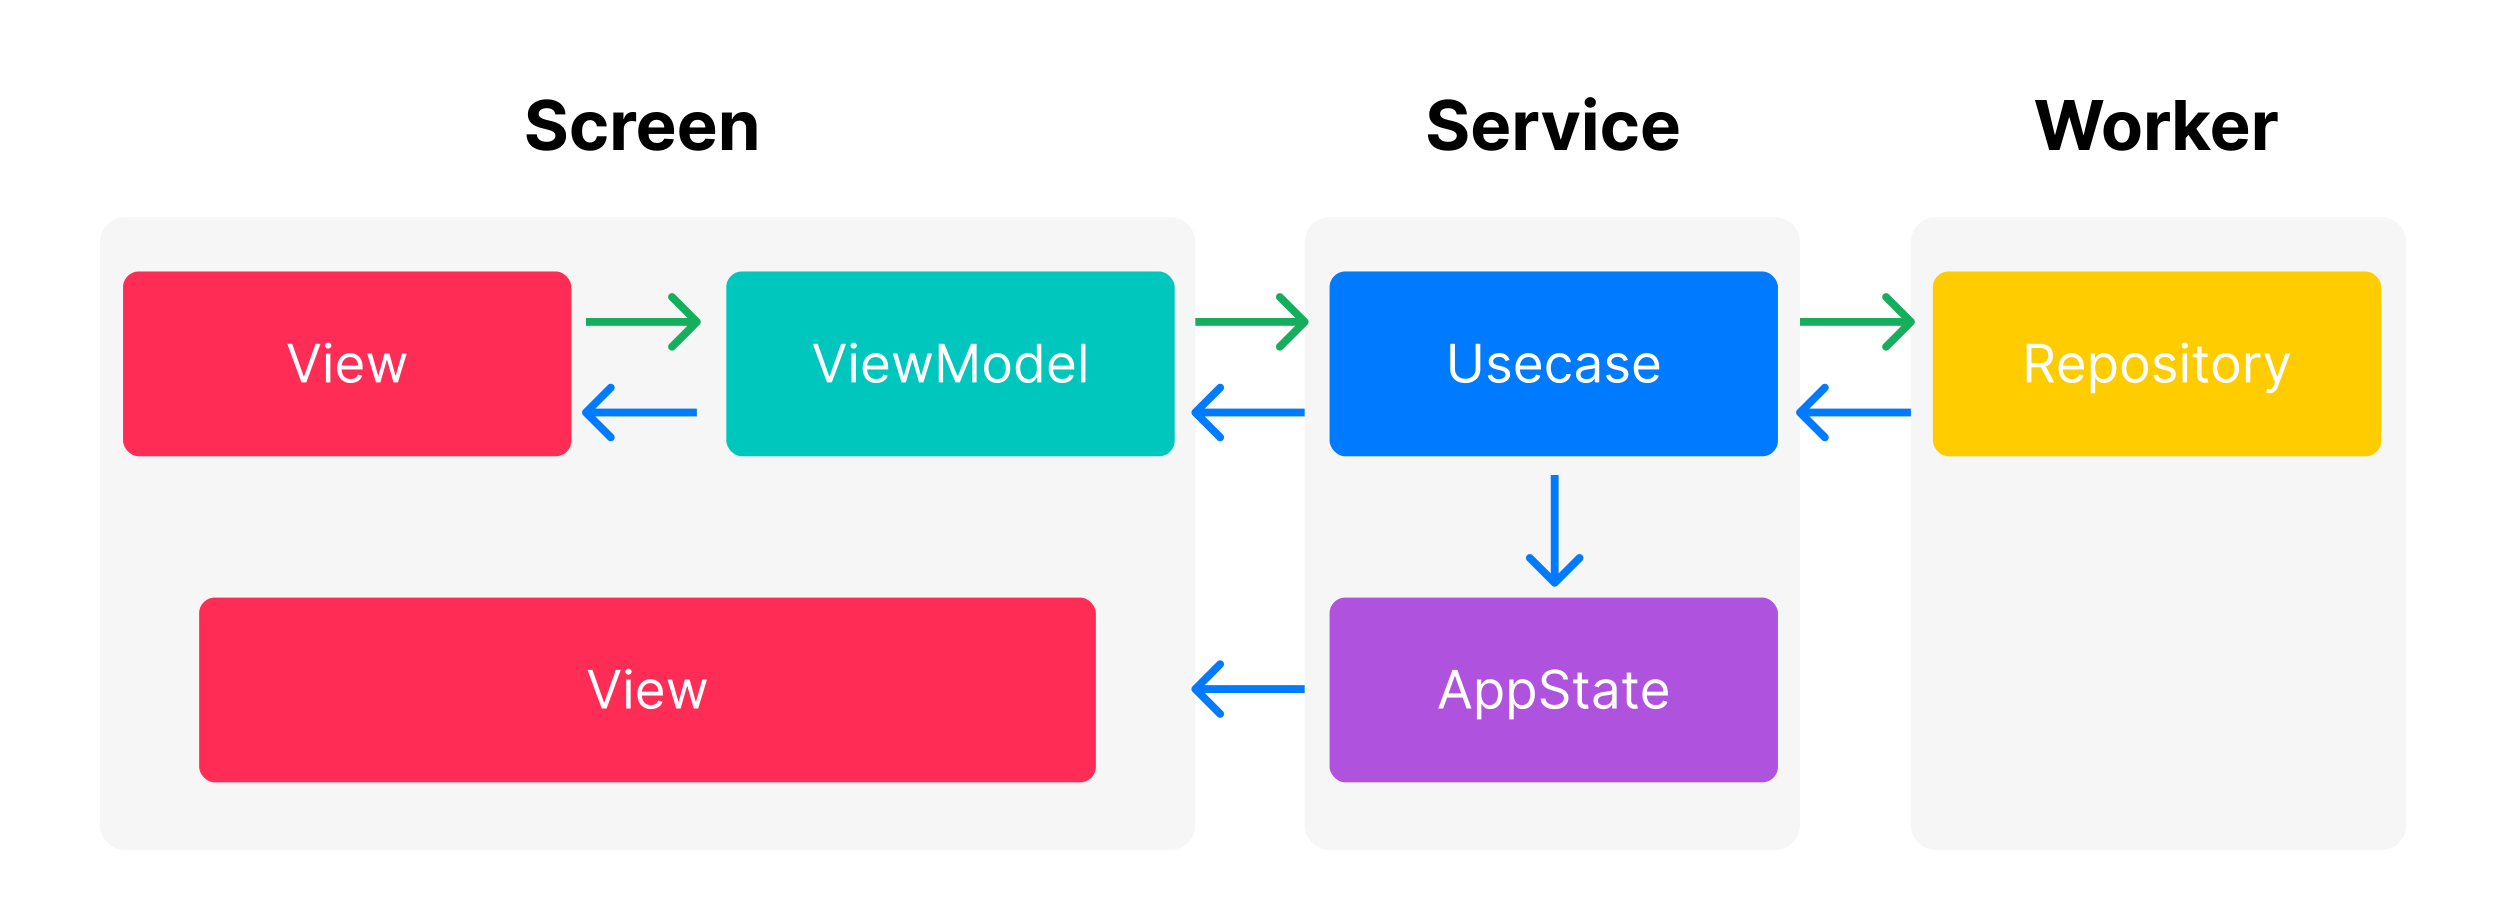 <svg width="1600" height="587" viewBox="0 0 1600 587" fill="none" xmlns="http://www.w3.org/2000/svg">
<rect width="1600" height="587" fill="white"/>
<path d="M835 155C835 146.163 842.163 139 851 139H1136C1144.84 139 1152 146.163 1152 155V528C1152 536.837 1144.84 544 1136 544H851C842.163 544 835 536.837 835 528V155Z" fill="#F6F6F6"/>
<path d="M1223 155C1223 146.163 1230.16 139 1239 139H1524C1532.84 139 1540 146.163 1540 155V528C1540 536.837 1532.84 544 1524 544H1239C1230.16 544 1223 536.837 1223 528V155Z" fill="#F6F6F6"/>
<path d="M64 155C64 146.163 71.163 139 80 139H749C757.837 139 765 146.163 765 155V528C765 536.837 757.837 544 749 544H80C71.163 544 64 536.837 64 528V155Z" fill="#F6F6F6"/>
<rect x="464.842" y="173.752" width="286.961" height="118.263" rx="10" fill="#00C7BE"/>
<path d="M523.346 220.025L530.687 240.84H530.977L538.318 220.025H541.457L532.378 244.752H529.287L520.207 220.025H523.346ZM544.922 244.752V226.206H547.772V244.752H544.922ZM546.371 223.115C545.816 223.115 545.337 222.926 544.934 222.548C544.54 222.17 544.343 221.715 544.343 221.184C544.343 220.652 544.54 220.198 544.934 219.819C545.337 219.441 545.816 219.252 546.371 219.252C546.927 219.252 547.402 219.441 547.796 219.819C548.198 220.198 548.4 220.652 548.4 221.184C548.4 221.715 548.198 222.17 547.796 222.548C547.402 222.926 546.927 223.115 546.371 223.115ZM560.766 245.138C558.979 245.138 557.438 244.744 556.142 243.955C554.854 243.158 553.86 242.047 553.16 240.623C552.468 239.19 552.121 237.524 552.121 235.624C552.121 233.724 552.468 232.05 553.16 230.601C553.86 229.144 554.834 228.009 556.082 227.196C557.337 226.375 558.802 225.965 560.477 225.965C561.442 225.965 562.396 226.126 563.338 226.448C564.28 226.77 565.137 227.293 565.91 228.017C566.683 228.734 567.298 229.684 567.757 230.867C568.216 232.05 568.445 233.507 568.445 235.238V236.445H554.15V233.982H565.548C565.548 232.936 565.338 232.002 564.92 231.181C564.509 230.36 563.922 229.712 563.157 229.237C562.4 228.762 561.507 228.525 560.477 228.525C559.342 228.525 558.36 228.806 557.531 229.37C556.71 229.925 556.078 230.65 555.635 231.543C555.192 232.436 554.971 233.394 554.971 234.417V236.059C554.971 237.459 555.212 238.646 555.695 239.62C556.186 240.586 556.866 241.323 557.736 241.83C558.605 242.329 559.615 242.579 560.766 242.579C561.515 242.579 562.191 242.474 562.795 242.265C563.406 242.047 563.934 241.725 564.376 241.299C564.819 240.864 565.161 240.325 565.403 239.681L568.156 240.454C567.866 241.387 567.379 242.208 566.695 242.917C566.01 243.617 565.165 244.164 564.159 244.559C563.153 244.945 562.022 245.138 560.766 245.138ZM576.982 244.752L571.331 226.206H574.325L578.334 240.405H578.527L582.487 226.206H585.53L589.442 240.357H589.635L593.643 226.206H596.638L590.987 244.752H588.186L584.129 230.505H583.839L579.783 244.752H576.982ZM600.791 220.025H604.365L612.768 240.55H613.058L621.462 220.025H625.035V244.752H622.234V225.965H621.993L614.266 244.752H611.561L603.834 225.965H603.592V244.752H600.791V220.025ZM638.187 245.138C636.513 245.138 635.044 244.74 633.78 243.943C632.524 243.146 631.542 242.031 630.834 240.598C630.134 239.166 629.784 237.491 629.784 235.576C629.784 233.644 630.134 231.958 630.834 230.517C631.542 229.076 632.524 227.957 633.78 227.16C635.044 226.363 636.513 225.965 638.187 225.965C639.861 225.965 641.326 226.363 642.582 227.16C643.846 227.957 644.828 229.076 645.528 230.517C646.236 231.958 646.59 233.644 646.59 235.576C646.59 237.491 646.236 239.166 645.528 240.598C644.828 242.031 643.846 243.146 642.582 243.943C641.326 244.74 639.861 245.138 638.187 245.138ZM638.187 242.579C639.459 242.579 640.505 242.253 641.326 241.601C642.147 240.949 642.755 240.091 643.149 239.029C643.544 237.966 643.741 236.815 643.741 235.576C643.741 234.336 643.544 233.181 643.149 232.11C642.755 231.04 642.147 230.175 641.326 229.515C640.505 228.855 639.459 228.525 638.187 228.525C636.915 228.525 635.869 228.855 635.048 229.515C634.227 230.175 633.619 231.04 633.225 232.11C632.83 233.181 632.633 234.336 632.633 235.576C632.633 236.815 632.83 237.966 633.225 239.029C633.619 240.091 634.227 240.949 635.048 241.601C635.869 242.253 636.915 242.579 638.187 242.579ZM657.943 245.138C656.397 245.138 655.033 244.748 653.85 243.967C652.667 243.178 651.741 242.067 651.073 240.635C650.405 239.194 650.071 237.491 650.071 235.527C650.071 233.579 650.405 231.889 651.073 230.456C651.741 229.024 652.671 227.917 653.862 227.136C655.053 226.355 656.43 225.965 657.991 225.965C659.198 225.965 660.152 226.166 660.853 226.569C661.561 226.963 662.1 227.414 662.471 227.921C662.849 228.42 663.143 228.83 663.352 229.152H663.593V220.025H666.443V244.752H663.69V241.902H663.352C663.143 242.24 662.845 242.667 662.458 243.182C662.072 243.689 661.521 244.144 660.804 244.547C660.088 244.941 659.134 245.138 657.943 245.138ZM658.329 242.579C659.472 242.579 660.438 242.281 661.227 241.685C662.016 241.081 662.615 240.248 663.026 239.186C663.436 238.115 663.642 236.88 663.642 235.479C663.642 234.095 663.44 232.883 663.038 231.845C662.636 230.798 662.04 229.985 661.251 229.406C660.462 228.818 659.488 228.525 658.329 228.525C657.122 228.525 656.116 228.834 655.311 229.454C654.514 230.066 653.914 230.899 653.512 231.954C653.117 233 652.92 234.175 652.92 235.479C652.92 236.799 653.121 237.999 653.524 239.077C653.934 240.148 654.538 241.001 655.335 241.637C656.14 242.265 657.138 242.579 658.329 242.579ZM679.833 245.138C678.046 245.138 676.504 244.744 675.208 243.955C673.921 243.158 672.926 242.047 672.226 240.623C671.534 239.19 671.188 237.524 671.188 235.624C671.188 233.724 671.534 232.05 672.226 230.601C672.926 229.144 673.9 228.009 675.148 227.196C676.404 226.375 677.869 225.965 679.543 225.965C680.509 225.965 681.463 226.126 682.404 226.448C683.346 226.77 684.203 227.293 684.976 228.017C685.749 228.734 686.365 229.684 686.823 230.867C687.282 232.05 687.512 233.507 687.512 235.238V236.445H673.216V233.982H684.614C684.614 232.936 684.405 232.002 683.986 231.181C683.576 230.36 682.988 229.712 682.223 229.237C681.467 228.762 680.573 228.525 679.543 228.525C678.408 228.525 677.426 228.806 676.597 229.37C675.776 229.925 675.144 230.65 674.701 231.543C674.259 232.436 674.037 233.394 674.037 234.417V236.059C674.037 237.459 674.279 238.646 674.762 239.62C675.253 240.586 675.933 241.323 676.802 241.83C677.672 242.329 678.682 242.579 679.833 242.579C680.581 242.579 681.257 242.474 681.861 242.265C682.473 242.047 683 241.725 683.443 241.299C683.886 240.864 684.228 240.325 684.469 239.681L687.222 240.454C686.932 241.387 686.445 242.208 685.761 242.917C685.077 243.617 684.232 244.164 683.225 244.559C682.219 244.945 681.088 245.138 679.833 245.138ZM694.696 220.025V244.752H691.846V220.025H694.696Z" fill="white"/>
<rect x="850.935" y="173.752" width="286.961" height="118.263" rx="10" fill="#007AFF"/>
<path d="M944.408 220.025H947.403V236.397C947.403 238.087 947.004 239.596 946.207 240.924C945.419 242.244 944.304 243.287 942.863 244.052C941.422 244.808 939.732 245.186 937.792 245.186C935.852 245.186 934.162 244.808 932.721 244.052C931.28 243.287 930.161 242.244 929.364 240.924C928.575 239.596 928.181 238.087 928.181 236.397V220.025H931.175V236.155C931.175 237.363 931.441 238.437 931.972 239.379C932.504 240.313 933.26 241.049 934.242 241.588C935.232 242.12 936.415 242.385 937.792 242.385C939.168 242.385 940.352 242.12 941.342 241.588C942.332 241.049 943.088 240.313 943.611 239.379C944.143 238.437 944.408 237.363 944.408 236.155V220.025ZM966.132 230.36L963.573 231.084C963.412 230.658 963.174 230.243 962.86 229.841C962.554 229.43 962.136 229.092 961.605 228.826C961.073 228.561 960.393 228.428 959.564 228.428C958.429 228.428 957.483 228.69 956.727 229.213C955.978 229.728 955.604 230.384 955.604 231.181C955.604 231.889 955.861 232.449 956.377 232.859C956.892 233.27 957.697 233.612 958.791 233.885L961.544 234.561C963.202 234.964 964.438 235.58 965.251 236.409C966.064 237.23 966.47 238.288 966.47 239.584C966.47 240.647 966.164 241.597 965.553 242.434C964.949 243.271 964.104 243.931 963.017 244.414C961.931 244.897 960.667 245.138 959.226 245.138C957.334 245.138 955.769 244.728 954.529 243.907C953.29 243.086 952.505 241.886 952.175 240.309L954.879 239.633C955.137 240.631 955.624 241.379 956.34 241.878C957.065 242.377 958.011 242.627 959.178 242.627C960.506 242.627 961.56 242.345 962.341 241.782C963.13 241.21 963.524 240.526 963.524 239.729C963.524 239.085 963.299 238.546 962.848 238.111C962.397 237.668 961.705 237.338 960.771 237.121L957.681 236.397C955.982 235.994 954.735 235.37 953.938 234.525C953.149 233.672 952.754 232.606 952.754 231.326C952.754 230.279 953.048 229.354 953.636 228.549C954.231 227.744 955.04 227.112 956.063 226.653C957.093 226.194 958.26 225.965 959.564 225.965C961.399 225.965 962.84 226.367 963.887 227.172C964.941 227.977 965.69 229.04 966.132 230.36ZM978.535 245.138C976.748 245.138 975.207 244.744 973.911 243.955C972.623 243.158 971.629 242.047 970.929 240.623C970.236 239.19 969.89 237.524 969.89 235.624C969.89 233.724 970.236 232.05 970.929 230.601C971.629 229.144 972.603 228.009 973.85 227.196C975.106 226.375 976.571 225.965 978.245 225.965C979.211 225.965 980.165 226.126 981.107 226.448C982.049 226.77 982.906 227.293 983.679 228.017C984.451 228.734 985.067 229.684 985.526 230.867C985.985 232.05 986.214 233.507 986.214 235.238V236.445H971.919V233.982H983.316C983.316 232.936 983.107 232.002 982.689 231.181C982.278 230.36 981.69 229.712 980.926 229.237C980.169 228.762 979.276 228.525 978.245 228.525C977.11 228.525 976.128 228.806 975.299 229.37C974.478 229.925 973.846 230.65 973.404 231.543C972.961 232.436 972.74 233.394 972.74 234.417V236.059C972.74 237.459 972.981 238.646 973.464 239.62C973.955 240.586 974.635 241.323 975.505 241.83C976.374 242.329 977.384 242.579 978.535 242.579C979.284 242.579 979.96 242.474 980.564 242.265C981.175 242.047 981.702 241.725 982.145 241.299C982.588 240.864 982.93 240.325 983.171 239.681L985.924 240.454C985.635 241.387 985.148 242.208 984.463 242.917C983.779 243.617 982.934 244.164 981.928 244.559C980.922 244.945 979.791 245.138 978.535 245.138ZM998.083 245.138C996.344 245.138 994.847 244.728 993.591 243.907C992.336 243.086 991.37 241.955 990.693 240.514C990.017 239.073 989.679 237.427 989.679 235.576C989.679 233.692 990.025 232.03 990.718 230.589C991.418 229.14 992.392 228.009 993.64 227.196C994.895 226.375 996.36 225.965 998.034 225.965C999.338 225.965 1000.51 226.206 1001.56 226.689C1002.61 227.172 1003.46 227.848 1004.13 228.718C1004.8 229.587 1005.21 230.601 1005.38 231.76H1002.53C1002.31 230.915 1001.83 230.167 1001.08 229.515C1000.34 228.855 999.338 228.525 998.083 228.525C996.972 228.525 995.998 228.814 995.161 229.394C994.332 229.965 993.684 230.774 993.217 231.821C992.758 232.859 992.529 234.079 992.529 235.479C992.529 236.912 992.754 238.16 993.205 239.222C993.664 240.285 994.308 241.11 995.137 241.697C995.974 242.285 996.956 242.579 998.083 242.579C998.823 242.579 999.495 242.45 1000.1 242.192C1000.7 241.935 1001.21 241.564 1001.63 241.081C1002.05 240.598 1002.35 240.019 1002.53 239.343H1005.38C1005.21 240.437 1004.82 241.423 1004.18 242.301C1003.55 243.17 1002.72 243.862 1001.68 244.378C1000.65 244.885 999.451 245.138 998.083 245.138ZM1015 245.186C1013.82 245.186 1012.76 244.965 1011.8 244.522C1010.84 244.072 1010.08 243.424 1009.52 242.579C1008.95 241.725 1008.67 240.695 1008.67 239.488C1008.67 238.425 1008.88 237.564 1009.3 236.904C1009.72 236.236 1010.28 235.713 1010.98 235.334C1011.68 234.956 1012.45 234.674 1013.3 234.489C1014.15 234.296 1015.01 234.143 1015.87 234.03C1016.99 233.885 1017.91 233.777 1018.61 233.704C1019.32 233.624 1019.83 233.491 1020.15 233.306C1020.48 233.121 1020.65 232.799 1020.65 232.34V232.243C1020.65 231.052 1020.32 230.126 1019.67 229.466C1019.03 228.806 1018.05 228.476 1016.74 228.476C1015.38 228.476 1014.31 228.774 1013.54 229.37C1012.76 229.965 1012.22 230.601 1011.91 231.277L1009.2 230.311C1009.69 229.185 1010.33 228.307 1011.13 227.679C1011.95 227.043 1012.83 226.601 1013.79 226.351C1014.76 226.094 1015.71 225.965 1016.64 225.965C1017.24 225.965 1017.92 226.037 1018.69 226.182C1019.47 226.319 1020.23 226.605 1020.95 227.039C1021.68 227.474 1022.29 228.13 1022.77 229.008C1023.26 229.885 1023.5 231.06 1023.5 232.533V244.752H1020.65V242.24H1020.5C1020.31 242.643 1019.99 243.074 1019.54 243.532C1019.09 243.991 1018.49 244.382 1017.74 244.704C1016.99 245.026 1016.08 245.186 1015 245.186ZM1015.43 242.627C1016.56 242.627 1017.51 242.405 1018.28 241.963C1019.06 241.52 1019.65 240.949 1020.05 240.248C1020.45 239.548 1020.65 238.811 1020.65 238.039V235.431C1020.53 235.576 1020.26 235.709 1019.85 235.829C1019.45 235.942 1018.98 236.043 1018.45 236.131C1017.93 236.212 1017.42 236.284 1016.92 236.348C1016.43 236.405 1016.03 236.453 1015.72 236.493C1014.98 236.59 1014.29 236.747 1013.65 236.964C1013.01 237.173 1012.49 237.491 1012.1 237.918C1011.71 238.337 1011.52 238.908 1011.52 239.633C1011.52 240.623 1011.89 241.371 1012.62 241.878C1013.36 242.377 1014.3 242.627 1015.43 242.627ZM1041.84 230.36L1039.28 231.084C1039.11 230.658 1038.88 230.243 1038.56 229.841C1038.26 229.43 1037.84 229.092 1037.31 228.826C1036.78 228.561 1036.1 228.428 1035.27 228.428C1034.13 228.428 1033.19 228.69 1032.43 229.213C1031.68 229.728 1031.31 230.384 1031.31 231.181C1031.31 231.889 1031.56 232.449 1032.08 232.859C1032.59 233.27 1033.4 233.612 1034.49 233.885L1037.25 234.561C1038.91 234.964 1040.14 235.58 1040.95 236.409C1041.77 237.23 1042.17 238.288 1042.17 239.584C1042.17 240.647 1041.87 241.597 1041.26 242.434C1040.65 243.271 1039.81 243.931 1038.72 244.414C1037.63 244.897 1036.37 245.138 1034.93 245.138C1033.04 245.138 1031.47 244.728 1030.23 243.907C1028.99 243.086 1028.21 241.886 1027.88 240.309L1030.58 239.633C1030.84 240.631 1031.33 241.379 1032.04 241.878C1032.77 242.377 1033.71 242.627 1034.88 242.627C1036.21 242.627 1037.26 242.345 1038.04 241.782C1038.83 241.21 1039.23 240.526 1039.23 239.729C1039.23 239.085 1039 238.546 1038.55 238.111C1038.1 237.668 1037.41 237.338 1036.47 237.121L1033.38 236.397C1031.69 235.994 1030.44 235.37 1029.64 234.525C1028.85 233.672 1028.46 232.606 1028.46 231.326C1028.46 230.279 1028.75 229.354 1029.34 228.549C1029.93 227.744 1030.74 227.112 1031.77 226.653C1032.8 226.194 1033.96 225.965 1035.27 225.965C1037.1 225.965 1038.54 226.367 1039.59 227.172C1040.64 227.977 1041.39 229.04 1041.84 230.36ZM1054.24 245.138C1052.45 245.138 1050.91 244.744 1049.61 243.955C1048.33 243.158 1047.33 242.047 1046.63 240.623C1045.94 239.19 1045.59 237.524 1045.59 235.624C1045.59 233.724 1045.94 232.05 1046.63 230.601C1047.33 229.144 1048.31 228.009 1049.55 227.196C1050.81 226.375 1052.27 225.965 1053.95 225.965C1054.91 225.965 1055.87 226.126 1056.81 226.448C1057.75 226.77 1058.61 227.293 1059.38 228.017C1060.15 228.734 1060.77 229.684 1061.23 230.867C1061.69 232.05 1061.92 233.507 1061.92 235.238V236.445H1047.62V233.982H1059.02C1059.02 232.936 1058.81 232.002 1058.39 231.181C1057.98 230.36 1057.39 229.712 1056.63 229.237C1055.87 228.762 1054.98 228.525 1053.95 228.525C1052.81 228.525 1051.83 228.806 1051 229.37C1050.18 229.925 1049.55 230.65 1049.11 231.543C1048.66 232.436 1048.44 233.394 1048.44 234.417V236.059C1048.44 237.459 1048.68 238.646 1049.17 239.62C1049.66 240.586 1050.34 241.323 1051.21 241.83C1052.08 242.329 1053.09 242.579 1054.24 242.579C1054.99 242.579 1055.66 242.474 1056.27 242.265C1056.88 242.047 1057.41 241.725 1057.85 241.299C1058.29 240.864 1058.63 240.325 1058.87 239.681L1061.63 240.454C1061.34 241.387 1060.85 242.208 1060.17 242.917C1059.48 243.617 1058.64 244.164 1057.63 244.559C1056.62 244.945 1055.49 245.138 1054.24 245.138Z" fill="white"/>
<rect x="1237.03" y="173.752" width="286.961" height="118.263" rx="10" fill="#FFCC00"/>
<path d="M1297.12 244.752V220.025H1305.48C1307.41 220.025 1309 220.355 1310.24 221.015C1311.48 221.667 1312.39 222.564 1312.99 223.707C1313.59 224.85 1313.88 226.15 1313.88 227.607C1313.88 229.064 1313.59 230.356 1312.99 231.483C1312.39 232.61 1311.48 233.495 1310.25 234.139C1309.02 234.775 1307.44 235.093 1305.53 235.093H1298.77V232.388H1305.43C1306.75 232.388 1307.81 232.195 1308.62 231.809C1309.43 231.422 1310.02 230.875 1310.38 230.167C1310.75 229.45 1310.94 228.597 1310.94 227.607C1310.94 226.617 1310.75 225.752 1310.38 225.011C1310.01 224.271 1309.42 223.699 1308.61 223.297C1307.79 222.886 1306.72 222.681 1305.38 222.681H1300.12V244.752H1297.12ZM1308.76 233.644L1314.85 244.752H1311.37L1305.38 233.644H1308.76ZM1326.06 245.138C1324.28 245.138 1322.73 244.744 1321.44 243.955C1320.15 243.158 1319.16 242.047 1318.46 240.623C1317.76 239.19 1317.42 237.524 1317.42 235.624C1317.42 233.724 1317.76 232.05 1318.46 230.601C1319.16 229.144 1320.13 228.009 1321.38 227.196C1322.63 226.375 1324.1 225.965 1325.77 225.965C1326.74 225.965 1327.69 226.126 1328.63 226.448C1329.58 226.77 1330.43 227.293 1331.21 228.017C1331.98 228.734 1332.59 229.684 1333.05 230.867C1333.51 232.05 1333.74 233.507 1333.74 235.238V236.445H1319.45V233.982H1330.84C1330.84 232.936 1330.63 232.002 1330.22 231.181C1329.81 230.36 1329.22 229.712 1328.45 229.237C1327.7 228.762 1326.8 228.525 1325.77 228.525C1324.64 228.525 1323.66 228.806 1322.83 229.37C1322.01 229.925 1321.37 230.65 1320.93 231.543C1320.49 232.436 1320.27 233.394 1320.27 234.417V236.059C1320.27 237.459 1320.51 238.646 1320.99 239.62C1321.48 240.586 1322.16 241.323 1323.03 241.83C1323.9 242.329 1324.91 242.579 1326.06 242.579C1326.81 242.579 1327.49 242.474 1328.09 242.265C1328.7 242.047 1329.23 241.725 1329.67 241.299C1330.12 240.864 1330.46 240.325 1330.7 239.681L1333.45 240.454C1333.16 241.387 1332.68 242.208 1331.99 242.917C1331.31 243.617 1330.46 244.164 1329.46 244.559C1328.45 244.945 1327.32 245.138 1326.06 245.138ZM1338.08 251.706V226.206H1340.83V229.152H1341.17C1341.38 228.83 1341.67 228.42 1342.04 227.921C1342.41 227.414 1342.95 226.963 1343.65 226.569C1344.36 226.166 1345.32 225.965 1346.53 225.965C1348.09 225.965 1349.47 226.355 1350.66 227.136C1351.85 227.917 1352.78 229.024 1353.45 230.456C1354.11 231.889 1354.45 233.579 1354.45 235.527C1354.45 237.491 1354.11 239.194 1353.45 240.635C1352.78 242.067 1351.85 243.178 1350.67 243.967C1349.49 244.748 1348.12 245.138 1346.58 245.138C1345.38 245.138 1344.43 244.941 1343.71 244.547C1343 244.144 1342.45 243.689 1342.06 243.182C1341.67 242.667 1341.38 242.24 1341.17 241.902H1340.93V251.706H1338.08ZM1340.88 235.479C1340.88 236.88 1341.08 238.115 1341.49 239.186C1341.9 240.248 1342.5 241.081 1343.29 241.685C1344.08 242.281 1345.05 242.579 1346.19 242.579C1347.38 242.579 1348.38 242.265 1349.17 241.637C1349.98 241.001 1350.58 240.148 1350.98 239.077C1351.39 237.999 1351.6 236.799 1351.6 235.479C1351.6 234.175 1351.4 233 1351 231.954C1350.6 230.899 1350 230.066 1349.2 229.454C1348.4 228.834 1347.4 228.525 1346.19 228.525C1345.03 228.525 1344.06 228.818 1343.27 229.406C1342.48 229.985 1341.88 230.798 1341.48 231.845C1341.08 232.883 1340.88 234.095 1340.88 235.479ZM1366.33 245.138C1364.65 245.138 1363.19 244.74 1361.92 243.943C1360.67 243.146 1359.68 242.031 1358.98 240.598C1358.28 239.166 1357.93 237.491 1357.93 235.576C1357.93 233.644 1358.28 231.958 1358.98 230.517C1359.68 229.076 1360.67 227.957 1361.92 227.16C1363.19 226.363 1364.65 225.965 1366.33 225.965C1368 225.965 1369.47 226.363 1370.72 227.16C1371.99 227.957 1372.97 229.076 1373.67 230.517C1374.38 231.958 1374.73 233.644 1374.73 235.576C1374.73 237.491 1374.38 239.166 1373.67 240.598C1372.97 242.031 1371.99 243.146 1370.72 243.943C1369.47 244.74 1368 245.138 1366.33 245.138ZM1366.33 242.579C1367.6 242.579 1368.65 242.253 1369.47 241.601C1370.29 240.949 1370.9 240.091 1371.29 239.029C1371.69 237.966 1371.88 236.815 1371.88 235.576C1371.88 234.336 1371.69 233.181 1371.29 232.11C1370.9 231.04 1370.29 230.175 1369.47 229.515C1368.65 228.855 1367.6 228.525 1366.33 228.525C1365.06 228.525 1364.01 228.855 1363.19 229.515C1362.37 230.175 1361.76 231.04 1361.37 232.11C1360.97 233.181 1360.78 234.336 1360.78 235.576C1360.78 236.815 1360.97 237.966 1361.37 239.029C1361.76 240.091 1362.37 240.949 1363.19 241.601C1364.01 242.253 1365.06 242.579 1366.33 242.579ZM1392.22 230.36L1389.66 231.084C1389.5 230.658 1389.26 230.243 1388.95 229.841C1388.64 229.43 1388.22 229.092 1387.69 228.826C1387.16 228.561 1386.48 228.428 1385.65 228.428C1384.52 228.428 1383.57 228.69 1382.81 229.213C1382.06 229.728 1381.69 230.384 1381.69 231.181C1381.69 231.889 1381.95 232.449 1382.46 232.859C1382.98 233.27 1383.78 233.612 1384.88 233.885L1387.63 234.561C1389.29 234.964 1390.52 235.58 1391.34 236.409C1392.15 237.23 1392.56 238.288 1392.56 239.584C1392.56 240.647 1392.25 241.597 1391.64 242.434C1391.04 243.271 1390.19 243.931 1389.1 244.414C1388.02 244.897 1386.75 245.138 1385.31 245.138C1383.42 245.138 1381.86 244.728 1380.62 243.907C1379.38 243.086 1378.59 241.886 1378.26 240.309L1380.97 239.633C1381.22 240.631 1381.71 241.379 1382.43 241.878C1383.15 242.377 1384.1 242.627 1385.26 242.627C1386.59 242.627 1387.65 242.345 1388.43 241.782C1389.22 241.21 1389.61 240.526 1389.61 239.729C1389.61 239.085 1389.39 238.546 1388.93 238.111C1388.48 237.668 1387.79 237.338 1386.86 237.121L1383.77 236.397C1382.07 235.994 1380.82 235.37 1380.02 234.525C1379.24 233.672 1378.84 232.606 1378.84 231.326C1378.84 230.279 1379.13 229.354 1379.72 228.549C1380.32 227.744 1381.13 227.112 1382.15 226.653C1383.18 226.194 1384.35 225.965 1385.65 225.965C1387.49 225.965 1388.93 226.367 1389.97 227.172C1391.03 227.977 1391.78 229.04 1392.22 230.36ZM1396.85 244.752V226.206H1399.7V244.752H1396.85ZM1398.29 223.115C1397.74 223.115 1397.26 222.926 1396.86 222.548C1396.46 222.17 1396.27 221.715 1396.27 221.184C1396.27 220.652 1396.46 220.198 1396.86 219.819C1397.26 219.441 1397.74 219.252 1398.29 219.252C1398.85 219.252 1399.32 219.441 1399.72 219.819C1400.12 220.198 1400.32 220.652 1400.32 221.184C1400.32 221.715 1400.12 222.17 1399.72 222.548C1399.32 222.926 1398.85 223.115 1398.29 223.115ZM1412.98 226.206V228.621H1403.37V226.206H1412.98ZM1406.17 221.763H1409.02V239.439C1409.02 240.244 1409.14 240.848 1409.37 241.25C1409.61 241.645 1409.92 241.91 1410.29 242.047C1410.67 242.176 1411.06 242.24 1411.48 242.24C1411.8 242.24 1412.05 242.224 1412.26 242.192C1412.46 242.152 1412.62 242.12 1412.74 242.096L1413.32 244.655C1413.12 244.728 1412.85 244.8 1412.51 244.873C1412.16 244.953 1411.72 244.993 1411.19 244.993C1410.39 244.993 1409.6 244.82 1408.83 244.474C1408.06 244.128 1407.43 243.601 1406.92 242.892C1406.42 242.184 1406.17 241.291 1406.17 240.212V221.763ZM1424.6 245.138C1422.93 245.138 1421.46 244.74 1420.19 243.943C1418.94 243.146 1417.96 242.031 1417.25 240.598C1416.55 239.166 1416.2 237.491 1416.2 235.576C1416.2 233.644 1416.55 231.958 1417.25 230.517C1417.96 229.076 1418.94 227.957 1420.19 227.16C1421.46 226.363 1422.93 225.965 1424.6 225.965C1426.27 225.965 1427.74 226.363 1429 227.16C1430.26 227.957 1431.24 229.076 1431.94 230.517C1432.65 231.958 1433 233.644 1433 235.576C1433 237.491 1432.65 239.166 1431.94 240.598C1431.24 242.031 1430.26 243.146 1429 243.943C1427.74 244.74 1426.27 245.138 1424.6 245.138ZM1424.6 242.579C1425.87 242.579 1426.92 242.253 1427.74 241.601C1428.56 240.949 1429.17 240.091 1429.56 239.029C1429.96 237.966 1430.15 236.815 1430.15 235.576C1430.15 234.336 1429.96 233.181 1429.56 232.11C1429.17 231.04 1428.56 230.175 1427.74 229.515C1426.92 228.855 1425.87 228.525 1424.6 228.525C1423.33 228.525 1422.28 228.855 1421.46 229.515C1420.64 230.175 1420.03 231.04 1419.64 232.11C1419.24 233.181 1419.05 234.336 1419.05 235.576C1419.05 236.815 1419.24 237.966 1419.64 239.029C1420.03 240.091 1420.64 240.949 1421.46 241.601C1422.28 242.253 1423.33 242.579 1424.6 242.579ZM1437.35 244.752V226.206H1440.11V229.008H1440.3C1440.64 228.09 1441.25 227.345 1442.13 226.774C1443.02 226.202 1444.02 225.917 1445.13 225.917C1445.34 225.917 1445.6 225.921 1445.91 225.929C1446.23 225.937 1446.47 225.949 1446.63 225.965V228.863C1446.53 228.838 1446.31 228.802 1445.96 228.754C1445.62 228.698 1445.27 228.669 1444.89 228.669C1443.99 228.669 1443.18 228.859 1442.47 229.237C1441.77 229.607 1441.22 230.122 1440.81 230.782C1440.4 231.434 1440.2 232.179 1440.2 233.016V244.752H1437.35ZM1452.4 251.706C1451.92 251.706 1451.49 251.666 1451.11 251.586C1450.73 251.513 1450.47 251.441 1450.33 251.368L1451.05 248.857C1451.74 249.034 1452.36 249.098 1452.89 249.05C1453.42 249.002 1453.89 248.764 1454.3 248.338C1454.72 247.919 1455.1 247.239 1455.45 246.297L1455.98 244.848L1449.12 226.206H1452.21L1457.33 240.985H1457.52L1462.64 226.206H1465.73L1457.86 247.456C1457.51 248.414 1457.07 249.207 1456.55 249.835C1456.02 250.471 1455.41 250.942 1454.72 251.248C1454.04 251.553 1453.26 251.706 1452.4 251.706Z" fill="white"/>
<rect x="850.935" y="382.451" width="286.961" height="118.263" rx="10" fill="#AF52DE"/>
<path d="M923.65 453.451H920.511L929.591 428.724H932.682L941.761 453.451H938.622L931.233 432.635H931.04L923.65 453.451ZM924.809 443.792H937.463V446.448H924.809V443.792ZM945.226 460.405V434.905H947.979V437.851H948.317C948.527 437.529 948.816 437.119 949.187 436.62C949.565 436.113 950.104 435.662 950.804 435.268C951.513 434.865 952.471 434.664 953.678 434.664C955.24 434.664 956.616 435.054 957.807 435.835C958.999 436.616 959.928 437.723 960.596 439.155C961.264 440.588 961.599 442.278 961.599 444.226C961.599 446.19 961.264 447.893 960.596 449.334C959.928 450.766 959.003 451.877 957.819 452.666C956.636 453.447 955.272 453.837 953.726 453.837C952.535 453.837 951.581 453.64 950.865 453.246C950.148 452.843 949.597 452.388 949.211 451.881C948.824 451.366 948.527 450.939 948.317 450.601H948.076V460.405H945.226ZM948.027 444.178C948.027 445.579 948.233 446.814 948.643 447.885C949.054 448.947 949.653 449.78 950.442 450.384C951.231 450.98 952.197 451.277 953.34 451.277C954.531 451.277 955.525 450.964 956.322 450.336C957.127 449.7 957.731 448.847 958.133 447.776C958.544 446.697 958.749 445.498 958.749 444.178C958.749 442.874 958.548 441.699 958.145 440.652C957.751 439.598 957.151 438.765 956.346 438.153C955.55 437.533 954.547 437.224 953.34 437.224C952.181 437.224 951.207 437.517 950.418 438.105C949.629 438.684 949.034 439.497 948.631 440.544C948.229 441.582 948.027 442.794 948.027 444.178ZM965.945 460.405V434.905H968.698V437.851H969.036C969.245 437.529 969.535 437.119 969.905 436.62C970.284 436.113 970.823 435.662 971.523 435.268C972.232 434.865 973.189 434.664 974.397 434.664C975.958 434.664 977.335 435.054 978.526 435.835C979.717 436.616 980.647 437.723 981.315 439.155C981.983 440.588 982.317 442.278 982.317 444.226C982.317 446.19 981.983 447.893 981.315 449.334C980.647 450.766 979.721 451.877 978.538 452.666C977.355 453.447 975.991 453.837 974.445 453.837C973.254 453.837 972.3 453.64 971.584 453.246C970.867 452.843 970.316 452.388 969.929 451.881C969.543 451.366 969.245 450.939 969.036 450.601H968.795V460.405H965.945ZM968.746 444.178C968.746 445.579 968.951 446.814 969.362 447.885C969.773 448.947 970.372 449.78 971.161 450.384C971.95 450.98 972.916 451.277 974.059 451.277C975.25 451.277 976.244 450.964 977.041 450.336C977.846 449.7 978.45 448.847 978.852 447.776C979.263 446.697 979.468 445.498 979.468 444.178C979.468 442.874 979.267 441.699 978.864 440.652C978.47 439.598 977.87 438.765 977.065 438.153C976.268 437.533 975.266 437.224 974.059 437.224C972.9 437.224 971.926 437.517 971.137 438.105C970.348 438.684 969.752 439.497 969.35 440.544C968.947 441.582 968.746 442.794 968.746 444.178ZM1000.57 434.905C1000.43 433.682 999.84 432.732 998.81 432.056C997.78 431.38 996.516 431.042 995.019 431.042C993.924 431.042 992.966 431.219 992.145 431.573C991.332 431.927 990.697 432.414 990.238 433.034C989.787 433.654 989.562 434.358 989.562 435.147C989.562 435.807 989.719 436.374 990.032 436.849C990.354 437.316 990.765 437.706 991.264 438.02C991.763 438.326 992.286 438.58 992.834 438.781C993.381 438.974 993.884 439.131 994.343 439.252L996.854 439.928C997.498 440.097 998.215 440.331 999.003 440.628C999.8 440.926 1000.56 441.333 1001.29 441.848C1002.02 442.355 1002.62 443.007 1003.1 443.804C1003.57 444.601 1003.81 445.579 1003.81 446.738C1003.81 448.074 1003.46 449.281 1002.76 450.36C1002.07 451.438 1001.05 452.296 999.716 452.932C998.388 453.567 996.774 453.885 994.874 453.885C993.103 453.885 991.57 453.6 990.274 453.028C988.986 452.457 987.972 451.66 987.231 450.638C986.499 449.615 986.084 448.428 985.988 447.076H989.079C989.159 448.009 989.473 448.782 990.02 449.394C990.576 449.998 991.276 450.448 992.121 450.746C992.974 451.036 993.892 451.181 994.874 451.181C996.017 451.181 997.043 450.996 997.953 450.625C998.862 450.247 999.583 449.724 1000.11 449.056C1000.65 448.38 1000.91 447.591 1000.91 446.689C1000.91 445.868 1000.68 445.2 1000.22 444.685C999.764 444.17 999.16 443.751 998.412 443.429C997.663 443.107 996.854 442.826 995.985 442.584L992.942 441.715C991.01 441.16 989.481 440.367 988.354 439.336C987.227 438.306 986.664 436.958 986.664 435.292C986.664 433.907 987.038 432.7 987.787 431.67C988.543 430.631 989.558 429.826 990.829 429.255C992.109 428.675 993.538 428.385 995.116 428.385C996.709 428.385 998.126 428.671 999.366 429.243C1000.61 429.806 1001.59 430.579 1002.31 431.561C1003.04 432.543 1003.43 433.658 1003.47 434.905H1000.57ZM1016.41 434.905V437.32H1006.8V434.905H1016.41ZM1009.6 430.462H1012.45V448.138C1012.45 448.943 1012.57 449.547 1012.8 449.949C1013.04 450.344 1013.35 450.609 1013.72 450.746C1014.1 450.875 1014.5 450.939 1014.91 450.939C1015.23 450.939 1015.49 450.923 1015.69 450.891C1015.89 450.851 1016.05 450.819 1016.17 450.795L1016.75 453.354C1016.56 453.427 1016.29 453.499 1015.94 453.572C1015.59 453.652 1015.16 453.692 1014.62 453.692C1013.82 453.692 1013.03 453.519 1012.26 453.173C1011.49 452.827 1010.86 452.3 1010.35 451.591C1009.85 450.883 1009.6 449.99 1009.6 448.911V430.462ZM1026.15 453.885C1024.98 453.885 1023.91 453.664 1022.95 453.221C1022 452.771 1021.24 452.123 1020.67 451.277C1020.11 450.424 1019.83 449.394 1019.83 448.187C1019.83 447.124 1020.04 446.263 1020.46 445.603C1020.87 444.935 1021.43 444.411 1022.13 444.033C1022.83 443.655 1023.61 443.373 1024.45 443.188C1025.31 442.995 1026.16 442.842 1027.02 442.729C1028.15 442.584 1029.06 442.476 1029.76 442.403C1030.47 442.323 1030.99 442.19 1031.31 442.005C1031.64 441.82 1031.81 441.498 1031.81 441.039V440.942C1031.81 439.751 1031.48 438.825 1030.83 438.165C1030.18 437.505 1029.21 437.175 1027.89 437.175C1026.53 437.175 1025.47 437.473 1024.69 438.069C1023.92 438.664 1023.38 439.3 1023.06 439.976L1020.36 439.01C1020.84 437.884 1021.49 437.006 1022.29 436.378C1023.1 435.742 1023.99 435.3 1024.95 435.05C1025.91 434.793 1026.86 434.664 1027.8 434.664C1028.39 434.664 1029.08 434.736 1029.85 434.881C1030.63 435.018 1031.38 435.304 1032.11 435.738C1032.84 436.173 1033.45 436.829 1033.93 437.706C1034.41 438.584 1034.65 439.759 1034.65 441.232V453.451H1031.81V450.939H1031.66C1031.47 451.342 1031.14 451.773 1030.69 452.231C1030.24 452.69 1029.64 453.081 1028.9 453.402C1028.15 453.724 1027.23 453.885 1026.15 453.885ZM1026.59 451.326C1027.72 451.326 1028.67 451.104 1029.44 450.662C1030.22 450.219 1030.81 449.648 1031.2 448.947C1031.6 448.247 1031.81 447.51 1031.81 446.738V444.13C1031.68 444.275 1031.42 444.407 1031.01 444.528C1030.61 444.641 1030.14 444.741 1029.61 444.83C1029.08 444.911 1028.57 444.983 1028.07 445.047C1027.58 445.104 1027.18 445.152 1026.88 445.192C1026.14 445.289 1025.45 445.446 1024.8 445.663C1024.17 445.872 1023.65 446.19 1023.26 446.617C1022.87 447.036 1022.68 447.607 1022.68 448.331C1022.68 449.322 1023.04 450.07 1023.78 450.577C1024.52 451.076 1025.45 451.326 1026.59 451.326ZM1047.92 434.905V437.32H1038.31V434.905H1047.92ZM1041.11 430.462H1043.96V448.138C1043.96 448.943 1044.08 449.547 1044.31 449.949C1044.55 450.344 1044.86 450.609 1045.23 450.746C1045.61 450.875 1046 450.939 1046.42 450.939C1046.74 450.939 1046.99 450.923 1047.2 450.891C1047.4 450.851 1047.56 450.819 1047.68 450.795L1048.26 453.354C1048.07 453.427 1047.8 453.499 1047.45 453.572C1047.1 453.652 1046.66 453.692 1046.13 453.692C1045.33 453.692 1044.54 453.519 1043.77 453.173C1043 452.827 1042.37 452.3 1041.86 451.591C1041.36 450.883 1041.11 449.99 1041.11 448.911V430.462ZM1059.78 453.837C1058 453.837 1056.45 453.443 1055.16 452.654C1053.87 451.857 1052.88 450.746 1052.18 449.322C1051.48 447.889 1051.14 446.223 1051.14 444.323C1051.14 442.423 1051.48 440.749 1052.18 439.3C1052.88 437.843 1053.85 436.708 1055.1 435.895C1056.35 435.074 1057.82 434.664 1059.49 434.664C1060.46 434.664 1061.41 434.825 1062.35 435.147C1063.3 435.469 1064.15 435.992 1064.93 436.716C1065.7 437.433 1066.32 438.383 1066.77 439.566C1067.23 440.749 1067.46 442.206 1067.46 443.937V445.144H1053.17V442.681H1064.56C1064.56 441.634 1064.36 440.701 1063.94 439.88C1063.53 439.059 1062.94 438.411 1062.17 437.936C1061.42 437.461 1060.52 437.224 1059.49 437.224C1058.36 437.224 1057.38 437.505 1056.55 438.069C1055.73 438.624 1055.09 439.349 1054.65 440.242C1054.21 441.135 1053.99 442.093 1053.99 443.116V444.758C1053.99 446.158 1054.23 447.345 1054.71 448.319C1055.2 449.285 1055.88 450.022 1056.75 450.529C1057.62 451.028 1058.63 451.277 1059.78 451.277C1060.53 451.277 1061.21 451.173 1061.81 450.964C1062.42 450.746 1062.95 450.424 1063.39 449.998C1063.84 449.563 1064.18 449.024 1064.42 448.38L1067.17 449.152C1066.88 450.086 1066.4 450.907 1065.71 451.616C1065.03 452.316 1064.18 452.863 1063.18 453.258C1062.17 453.644 1061.04 453.837 1059.78 453.837Z" fill="white"/>
<rect x="78.749" y="173.752" width="286.961" height="118.263" rx="10" fill="#FF2D55"/>
<path d="M187.008 220.025L194.349 240.84H194.639L201.98 220.025H205.119L196.04 244.752H192.949L183.869 220.025H187.008ZM208.584 244.752V226.206H211.434V244.752H208.584ZM210.033 223.115C209.478 223.115 208.999 222.926 208.596 222.548C208.202 222.17 208.005 221.715 208.005 221.184C208.005 220.652 208.202 220.198 208.596 219.819C208.999 219.441 209.478 219.252 210.033 219.252C210.589 219.252 211.063 219.441 211.458 219.819C211.86 220.198 212.062 220.652 212.062 221.184C212.062 221.715 211.86 222.17 211.458 222.548C211.063 222.926 210.589 223.115 210.033 223.115ZM224.428 245.138C222.641 245.138 221.1 244.744 219.804 243.955C218.516 243.158 217.522 242.047 216.822 240.623C216.129 239.19 215.783 237.524 215.783 235.624C215.783 233.724 216.129 232.05 216.822 230.601C217.522 229.144 218.496 228.009 219.744 227.196C220.999 226.375 222.464 225.965 224.138 225.965C225.104 225.965 226.058 226.126 227 226.448C227.942 226.77 228.799 227.293 229.572 228.017C230.344 228.734 230.96 229.684 231.419 230.867C231.878 232.05 232.107 233.507 232.107 235.238V236.445H217.812V233.982H229.209C229.209 232.936 229 232.002 228.582 231.181C228.171 230.36 227.584 229.712 226.819 229.237C226.062 228.762 225.169 228.525 224.138 228.525C223.004 228.525 222.022 228.806 221.192 229.37C220.371 229.925 219.74 230.65 219.297 231.543C218.854 232.436 218.633 233.394 218.633 234.417V236.059C218.633 237.459 218.874 238.646 219.357 239.62C219.848 240.586 220.528 241.323 221.398 241.83C222.267 242.329 223.277 242.579 224.428 242.579C225.177 242.579 225.853 242.474 226.457 242.265C227.068 242.047 227.596 241.725 228.038 241.299C228.481 240.864 228.823 240.325 229.065 239.681L231.817 240.454C231.528 241.387 231.041 242.208 230.357 242.917C229.672 243.617 228.827 244.164 227.821 244.559C226.815 244.945 225.684 245.138 224.428 245.138ZM240.643 244.752L234.993 226.206H237.987L241.996 240.405H242.189L246.149 226.206H249.192L253.104 240.357H253.297L257.305 226.206H260.3L254.649 244.752H251.848L247.791 230.505H247.501L243.445 244.752H240.643Z" fill="white"/>
<rect x="127.445" y="382.451" width="573.922" height="118.263" rx="10" fill="#FF2D55"/>
<path d="M379.185 428.724L386.526 449.539H386.816L394.157 428.724H397.296L388.217 453.451H385.126L376.046 428.724H379.185ZM400.761 453.451V434.905H403.611V453.451H400.761ZM402.21 431.814C401.655 431.814 401.176 431.625 400.773 431.247C400.379 430.869 400.182 430.414 400.182 429.883C400.182 429.351 400.379 428.897 400.773 428.518C401.176 428.14 401.655 427.951 402.21 427.951C402.766 427.951 403.24 428.14 403.635 428.518C404.037 428.897 404.239 429.351 404.239 429.883C404.239 430.414 404.037 430.869 403.635 431.247C403.24 431.625 402.766 431.814 402.21 431.814ZM416.605 453.837C414.818 453.837 413.277 453.443 411.981 452.654C410.693 451.857 409.699 450.746 408.999 449.322C408.306 447.889 407.96 446.223 407.96 444.323C407.96 442.423 408.306 440.749 408.999 439.3C409.699 437.843 410.673 436.708 411.921 435.895C413.176 435.074 414.641 434.664 416.315 434.664C417.281 434.664 418.235 434.825 419.177 435.147C420.119 435.469 420.976 435.992 421.749 436.716C422.521 437.433 423.137 438.383 423.596 439.566C424.055 440.749 424.284 442.206 424.284 443.937V445.144H409.989V442.681H421.386C421.386 441.634 421.177 440.701 420.759 439.88C420.348 439.059 419.76 438.411 418.996 437.936C418.239 437.461 417.346 437.224 416.315 437.224C415.18 437.224 414.198 437.505 413.369 438.069C412.548 438.624 411.916 439.349 411.474 440.242C411.031 441.135 410.81 442.093 410.81 443.116V444.758C410.81 446.158 411.051 447.345 411.534 448.319C412.025 449.285 412.705 450.022 413.575 450.529C414.444 451.028 415.454 451.277 416.605 451.277C417.354 451.277 418.03 451.173 418.634 450.964C419.245 450.746 419.773 450.424 420.215 449.998C420.658 449.563 421 449.024 421.242 448.38L423.994 449.152C423.705 450.086 423.218 450.907 422.533 451.616C421.849 452.316 421.004 452.863 419.998 453.258C418.992 453.644 417.861 453.837 416.605 453.837ZM432.82 453.451L427.17 434.905H430.164L434.173 449.104H434.366L438.326 434.905H441.369L445.281 449.056H445.474L449.482 434.905H452.477L446.826 453.451H444.025L439.968 439.204H439.678L435.622 453.451H432.82Z" fill="white"/>
<path d="M447.768 207.768C448.744 206.791 448.744 205.209 447.768 204.232L431.858 188.322C430.882 187.346 429.299 187.346 428.322 188.322C427.346 189.299 427.346 190.882 428.322 191.858L442.464 206L428.322 220.142C427.346 221.118 427.346 222.701 428.322 223.678C429.299 224.654 430.882 224.654 431.858 223.678L447.768 207.768ZM375 208.5H446V203.5H375V208.5Z" fill="#14AE5C"/>
<path d="M373.232 262.232C372.256 263.209 372.256 264.791 373.232 265.768L389.142 281.678C390.118 282.654 391.701 282.654 392.678 281.678C393.654 280.701 393.654 279.118 392.678 278.142L378.536 264L392.678 249.858C393.654 248.882 393.654 247.299 392.678 246.322C391.701 245.346 390.118 245.346 389.142 246.322L373.232 262.232ZM446 261.5H375V266.5H446V261.5Z" fill="#007AFF"/>
<path d="M836.768 207.768C837.744 206.791 837.744 205.209 836.768 204.232L820.858 188.322C819.882 187.346 818.299 187.346 817.322 188.322C816.346 189.299 816.346 190.882 817.322 191.858L831.464 206L817.322 220.142C816.346 221.118 816.346 222.701 817.322 223.678C818.299 224.654 819.882 224.654 820.858 223.678L836.768 207.768ZM765 208.5H835V203.5H765V208.5Z" fill="#14AE5C"/>
<path d="M763.232 262.232C762.256 263.209 762.256 264.791 763.232 265.768L779.142 281.678C780.118 282.654 781.701 282.654 782.678 281.678C783.654 280.701 783.654 279.118 782.678 278.142L768.536 264L782.678 249.858C783.654 248.882 783.654 247.299 782.678 246.322C781.701 245.346 780.118 245.346 779.142 246.322L763.232 262.232ZM835 261.5H765V266.5H835V261.5Z" fill="#007AFF"/>
<path d="M1224.77 207.768C1225.74 206.791 1225.74 205.209 1224.77 204.232L1208.86 188.322C1207.88 187.346 1206.3 187.346 1205.32 188.322C1204.35 189.299 1204.35 190.882 1205.32 191.858L1219.46 206L1205.32 220.142C1204.35 221.118 1204.35 222.701 1205.32 223.678C1206.3 224.654 1207.88 224.654 1208.86 223.678L1224.77 207.768ZM1152 208.5H1223V203.5H1152V208.5Z" fill="#14AE5C"/>
<path d="M1150.23 262.232C1149.26 263.209 1149.26 264.791 1150.23 265.768L1166.14 281.678C1167.12 282.654 1168.7 282.654 1169.68 281.678C1170.65 280.701 1170.65 279.118 1169.68 278.142L1155.54 264L1169.68 249.858C1170.65 248.882 1170.65 247.299 1169.68 246.322C1168.7 245.346 1167.12 245.346 1166.14 246.322L1150.23 262.232ZM1223 261.5H1152V266.5H1223V261.5Z" fill="#007AFF"/>
<path d="M763.232 439.232C762.256 440.209 762.256 441.791 763.232 442.768L779.142 458.678C780.118 459.654 781.701 459.654 782.678 458.678C783.654 457.701 783.654 456.118 782.678 455.142L768.536 441L782.678 426.858C783.654 425.882 783.654 424.299 782.678 423.322C781.701 422.346 780.118 422.346 779.142 423.322L763.232 439.232ZM835 438.5H765V443.5H835V438.5Z" fill="#007AFF"/>
<path d="M993.232 374.768C994.209 375.744 995.791 375.744 996.768 374.768L1012.68 358.858C1013.65 357.882 1013.65 356.299 1012.68 355.322C1011.7 354.346 1010.12 354.346 1009.14 355.322L995 369.464L980.858 355.322C979.882 354.346 978.299 354.346 977.322 355.322C976.346 356.299 976.346 357.882 977.322 358.858L993.232 374.768ZM992.5 304L992.5 373L997.5 373L997.5 304L992.5 304Z" fill="#007AFF"/>
<path d="M355.387 73.203C355.262 71.943 354.725 70.963 353.777 70.266C352.829 69.568 351.543 69.219 349.918 69.219C348.814 69.219 347.882 69.375 347.121 69.688C346.361 69.99 345.777 70.412 345.371 70.953C344.975 71.495 344.777 72.109 344.777 72.797C344.757 73.37 344.876 73.87 345.137 74.297C345.408 74.724 345.777 75.094 346.246 75.406C346.715 75.708 347.257 75.974 347.871 76.203C348.486 76.422 349.142 76.609 349.84 76.766L352.715 77.453C354.111 77.766 355.392 78.182 356.559 78.703C357.725 79.224 358.736 79.865 359.59 80.625C360.444 81.385 361.105 82.281 361.574 83.312C362.053 84.344 362.298 85.526 362.309 86.859C362.298 88.818 361.798 90.516 360.809 91.953C359.829 93.38 358.413 94.49 356.559 95.281C354.715 96.062 352.491 96.453 349.887 96.453C347.303 96.453 345.053 96.057 343.137 95.266C341.23 94.474 339.741 93.302 338.668 91.75C337.605 90.188 337.048 88.255 336.996 85.953H343.543C343.616 87.026 343.923 87.922 344.465 88.641C345.017 89.349 345.751 89.885 346.668 90.25C347.595 90.604 348.642 90.781 349.809 90.781C350.954 90.781 351.949 90.615 352.793 90.281C353.647 89.948 354.309 89.484 354.777 88.891C355.246 88.297 355.48 87.615 355.48 86.844C355.48 86.125 355.267 85.521 354.84 85.031C354.423 84.542 353.809 84.125 352.996 83.781C352.194 83.438 351.21 83.125 350.043 82.844L346.559 81.969C343.861 81.312 341.73 80.287 340.168 78.891C338.605 77.495 337.829 75.615 337.84 73.25C337.829 71.312 338.345 69.62 339.387 68.172C340.439 66.724 341.882 65.594 343.715 64.781C345.548 63.969 347.632 63.562 349.965 63.562C352.34 63.562 354.413 63.969 356.184 64.781C357.965 65.594 359.35 66.724 360.34 68.172C361.329 69.62 361.84 71.297 361.871 73.203H355.387ZM377.578 96.469C375.12 96.469 373.005 95.948 371.234 94.906C369.474 93.854 368.12 92.396 367.172 90.531C366.234 88.667 365.766 86.521 365.766 84.094C365.766 81.635 366.24 79.479 367.188 77.625C368.146 75.76 369.505 74.307 371.266 73.266C373.026 72.213 375.12 71.688 377.547 71.688C379.641 71.688 381.474 72.068 383.047 72.828C384.62 73.588 385.865 74.656 386.781 76.031C387.698 77.406 388.203 79.021 388.297 80.875H382.016C381.839 79.677 381.37 78.713 380.609 77.984C379.859 77.245 378.875 76.875 377.656 76.875C376.625 76.875 375.724 77.156 374.953 77.719C374.193 78.271 373.599 79.078 373.172 80.141C372.745 81.203 372.531 82.49 372.531 84C372.531 85.531 372.74 86.833 373.156 87.906C373.583 88.979 374.182 89.797 374.953 90.359C375.724 90.922 376.625 91.203 377.656 91.203C378.417 91.203 379.099 91.047 379.703 90.734C380.318 90.422 380.823 89.969 381.219 89.375C381.625 88.771 381.891 88.047 382.016 87.203H388.297C388.193 89.037 387.693 90.651 386.797 92.047C385.911 93.432 384.688 94.516 383.125 95.297C381.563 96.078 379.714 96.469 377.578 96.469ZM392.559 96V72H399.012V76.188H399.262C399.699 74.698 400.434 73.573 401.465 72.812C402.496 72.042 403.684 71.656 405.027 71.656C405.361 71.656 405.72 71.677 406.105 71.719C406.491 71.76 406.829 71.818 407.121 71.891V77.797C406.809 77.703 406.376 77.62 405.824 77.547C405.272 77.474 404.767 77.438 404.309 77.438C403.329 77.438 402.454 77.651 401.684 78.078C400.923 78.495 400.319 79.078 399.871 79.828C399.434 80.578 399.215 81.443 399.215 82.422V96H392.559ZM420.383 96.469C417.914 96.469 415.789 95.969 414.008 94.969C412.237 93.958 410.872 92.531 409.914 90.688C408.956 88.833 408.477 86.641 408.477 84.109C408.477 81.641 408.956 79.474 409.914 77.609C410.872 75.745 412.221 74.292 413.961 73.25C415.711 72.208 417.763 71.688 420.117 71.688C421.701 71.688 423.174 71.943 424.539 72.453C425.914 72.953 427.112 73.708 428.133 74.719C429.164 75.729 429.966 77 430.539 78.531C431.112 80.052 431.398 81.833 431.398 83.875V85.703H411.133V81.578H425.133C425.133 80.62 424.924 79.771 424.508 79.031C424.091 78.292 423.513 77.713 422.773 77.297C422.044 76.87 421.195 76.656 420.227 76.656C419.216 76.656 418.32 76.891 417.539 77.359C416.768 77.818 416.164 78.438 415.727 79.219C415.289 79.99 415.065 80.849 415.055 81.797V85.719C415.055 86.906 415.273 87.932 415.711 88.797C416.159 89.662 416.789 90.328 417.602 90.797C418.414 91.266 419.378 91.5 420.492 91.5C421.232 91.5 421.909 91.396 422.523 91.188C423.138 90.979 423.664 90.667 424.102 90.25C424.539 89.833 424.872 89.323 425.102 88.719L431.258 89.125C430.945 90.604 430.305 91.896 429.336 93C428.378 94.094 427.138 94.948 425.617 95.562C424.107 96.167 422.362 96.469 420.383 96.469ZM446.68 96.469C444.211 96.469 442.086 95.969 440.305 94.969C438.534 93.958 437.169 92.531 436.211 90.688C435.253 88.833 434.773 86.641 434.773 84.109C434.773 81.641 435.253 79.474 436.211 77.609C437.169 75.745 438.518 74.292 440.258 73.25C442.008 72.208 444.06 71.688 446.414 71.688C447.997 71.688 449.471 71.943 450.836 72.453C452.211 72.953 453.409 73.708 454.43 74.719C455.461 75.729 456.263 77 456.836 78.531C457.409 80.052 457.695 81.833 457.695 83.875V85.703H437.43V81.578H451.43C451.43 80.62 451.221 79.771 450.805 79.031C450.388 78.292 449.81 77.713 449.07 77.297C448.341 76.87 447.492 76.656 446.523 76.656C445.513 76.656 444.617 76.891 443.836 77.359C443.065 77.818 442.461 78.438 442.023 79.219C441.586 79.99 441.362 80.849 441.352 81.797V85.719C441.352 86.906 441.57 87.932 442.008 88.797C442.456 89.662 443.086 90.328 443.898 90.797C444.711 91.266 445.674 91.5 446.789 91.5C447.529 91.5 448.206 91.396 448.82 91.188C449.435 90.979 449.961 90.667 450.398 90.25C450.836 89.833 451.169 89.323 451.398 88.719L457.555 89.125C457.242 90.604 456.602 91.896 455.633 93C454.674 94.094 453.435 94.948 451.914 95.562C450.404 96.167 448.659 96.469 446.68 96.469ZM468.695 82.125V96H462.039V72H468.383V76.234H468.664C469.195 74.838 470.086 73.734 471.336 72.922C472.586 72.099 474.102 71.688 475.883 71.688C477.549 71.688 479.003 72.052 480.242 72.781C481.482 73.51 482.445 74.552 483.133 75.906C483.82 77.25 484.164 78.854 484.164 80.719V96H477.508V81.906C477.518 80.438 477.143 79.292 476.383 78.469C475.622 77.635 474.576 77.219 473.242 77.219C472.346 77.219 471.555 77.412 470.867 77.797C470.19 78.182 469.659 78.745 469.273 79.484C468.898 80.213 468.706 81.094 468.695 82.125Z" fill="black"/>
<path d="M932.264 73.203C932.139 71.943 931.602 70.963 930.654 70.266C929.706 69.568 928.42 69.219 926.795 69.219C925.691 69.219 924.758 69.375 923.998 69.688C923.238 69.99 922.654 70.412 922.248 70.953C921.852 71.495 921.654 72.109 921.654 72.797C921.633 73.37 921.753 73.87 922.014 74.297C922.285 74.724 922.654 75.094 923.123 75.406C923.592 75.708 924.133 75.974 924.748 76.203C925.363 76.422 926.019 76.609 926.717 76.766L929.592 77.453C930.988 77.766 932.269 78.182 933.436 78.703C934.602 79.224 935.613 79.865 936.467 80.625C937.321 81.385 937.982 82.281 938.451 83.312C938.93 84.344 939.175 85.526 939.186 86.859C939.175 88.818 938.675 90.516 937.686 91.953C936.706 93.38 935.29 94.49 933.436 95.281C931.592 96.062 929.368 96.453 926.764 96.453C924.18 96.453 921.93 96.057 920.014 95.266C918.107 94.474 916.618 93.302 915.545 91.75C914.482 90.188 913.925 88.255 913.873 85.953H920.42C920.493 87.026 920.8 87.922 921.342 88.641C921.894 89.349 922.628 89.885 923.545 90.25C924.472 90.604 925.519 90.781 926.686 90.781C927.831 90.781 928.826 90.615 929.67 90.281C930.524 89.948 931.186 89.484 931.654 88.891C932.123 88.297 932.357 87.615 932.357 86.844C932.357 86.125 932.144 85.521 931.717 85.031C931.3 84.542 930.686 84.125 929.873 83.781C929.071 83.438 928.087 83.125 926.92 82.844L923.436 81.969C920.738 81.312 918.607 80.287 917.045 78.891C915.482 77.495 914.706 75.615 914.717 73.25C914.706 71.312 915.222 69.62 916.264 68.172C917.316 66.724 918.758 65.594 920.592 64.781C922.425 63.969 924.508 63.562 926.842 63.562C929.217 63.562 931.29 63.969 933.061 64.781C934.842 65.594 936.227 66.724 937.217 68.172C938.206 69.62 938.717 71.297 938.748 73.203H932.264ZM954.549 96.469C952.08 96.469 949.955 95.969 948.174 94.969C946.403 93.958 945.038 92.531 944.08 90.688C943.122 88.833 942.643 86.641 942.643 84.109C942.643 81.641 943.122 79.474 944.08 77.609C945.038 75.745 946.387 74.292 948.127 73.25C949.877 72.208 951.929 71.688 954.283 71.688C955.867 71.688 957.34 71.943 958.705 72.453C960.08 72.953 961.278 73.708 962.299 74.719C963.33 75.729 964.132 77 964.705 78.531C965.278 80.052 965.564 81.833 965.564 83.875V85.703H945.299V81.578H959.299C959.299 80.62 959.09 79.771 958.674 79.031C958.257 78.292 957.679 77.713 956.939 77.297C956.21 76.87 955.361 76.656 954.393 76.656C953.382 76.656 952.486 76.891 951.705 77.359C950.934 77.818 950.33 78.438 949.893 79.219C949.455 79.99 949.231 80.849 949.221 81.797V85.719C949.221 86.906 949.439 87.932 949.877 88.797C950.325 89.662 950.955 90.328 951.768 90.797C952.58 91.266 953.544 91.5 954.658 91.5C955.398 91.5 956.075 91.396 956.689 91.188C957.304 90.979 957.83 90.667 958.268 90.25C958.705 89.833 959.038 89.323 959.268 88.719L965.424 89.125C965.111 90.604 964.471 91.896 963.502 93C962.544 94.094 961.304 94.948 959.783 95.562C958.273 96.167 956.528 96.469 954.549 96.469ZM969.908 96V72H976.361V76.188H976.611C977.049 74.698 977.783 73.573 978.814 72.812C979.846 72.042 981.033 71.656 982.377 71.656C982.71 71.656 983.07 71.677 983.455 71.719C983.84 71.76 984.179 71.818 984.471 71.891V77.797C984.158 77.703 983.726 77.62 983.174 77.547C982.622 77.474 982.117 77.438 981.658 77.438C980.679 77.438 979.804 77.651 979.033 78.078C978.273 78.495 977.669 79.078 977.221 79.828C976.783 80.578 976.564 81.443 976.564 82.422V96H969.908ZM1011.02 72L1002.63 96H995.127L986.736 72H993.768L998.752 89.172H999.002L1003.97 72H1011.02ZM1014.42 96V72H1021.08V96H1014.42ZM1017.77 68.906C1016.78 68.906 1015.93 68.578 1015.22 67.922C1014.52 67.255 1014.17 66.458 1014.17 65.531C1014.17 64.615 1014.52 63.828 1015.22 63.172C1015.93 62.505 1016.78 62.172 1017.77 62.172C1018.76 62.172 1019.6 62.505 1020.3 63.172C1021.01 63.828 1021.36 64.615 1021.36 65.531C1021.36 66.458 1021.01 67.255 1020.3 67.922C1019.6 68.578 1018.76 68.906 1017.77 68.906ZM1037.26 96.469C1034.8 96.469 1032.68 95.948 1030.91 94.906C1029.15 93.854 1027.8 92.396 1026.85 90.531C1025.91 88.667 1025.44 86.521 1025.44 84.094C1025.44 81.635 1025.92 79.479 1026.87 77.625C1027.82 75.76 1029.18 74.307 1030.94 73.266C1032.7 72.213 1034.8 71.688 1037.22 71.688C1039.32 71.688 1041.15 72.068 1042.72 72.828C1044.3 73.588 1045.54 74.656 1046.46 76.031C1047.38 77.406 1047.88 79.021 1047.97 80.875H1041.69C1041.52 79.677 1041.05 78.713 1040.29 77.984C1039.54 77.245 1038.55 76.875 1037.33 76.875C1036.3 76.875 1035.4 77.156 1034.63 77.719C1033.87 78.271 1033.28 79.078 1032.85 80.141C1032.42 81.203 1032.21 82.49 1032.21 84C1032.21 85.531 1032.42 86.833 1032.83 87.906C1033.26 88.979 1033.86 89.797 1034.63 90.359C1035.4 90.922 1036.3 91.203 1037.33 91.203C1038.09 91.203 1038.78 91.047 1039.38 90.734C1040 90.422 1040.5 89.969 1040.9 89.375C1041.3 88.771 1041.57 88.047 1041.69 87.203H1047.97C1047.87 89.037 1047.37 90.651 1046.47 92.047C1045.59 93.432 1044.37 94.516 1042.8 95.297C1041.24 96.078 1039.39 96.469 1037.26 96.469ZM1063.17 96.469C1060.71 96.469 1058.58 95.969 1056.8 94.969C1055.03 93.958 1053.66 92.531 1052.71 90.688C1051.75 88.833 1051.27 86.641 1051.27 84.109C1051.27 81.641 1051.75 79.474 1052.71 77.609C1053.66 75.745 1055.01 74.292 1056.75 73.25C1058.5 72.208 1060.55 71.688 1062.91 71.688C1064.49 71.688 1065.97 71.943 1067.33 72.453C1068.71 72.953 1069.9 73.708 1070.92 74.719C1071.96 75.729 1072.76 77 1073.33 78.531C1073.9 80.052 1074.19 81.833 1074.19 83.875V85.703H1053.92V81.578H1067.92C1067.92 80.62 1067.72 79.771 1067.3 79.031C1066.88 78.292 1066.3 77.713 1065.56 77.297C1064.84 76.87 1063.99 76.656 1063.02 76.656C1062.01 76.656 1061.11 76.891 1060.33 77.359C1059.56 77.818 1058.96 78.438 1058.52 79.219C1058.08 79.99 1057.86 80.849 1057.85 81.797V85.719C1057.85 86.906 1058.06 87.932 1058.5 88.797C1058.95 89.662 1059.58 90.328 1060.39 90.797C1061.21 91.266 1062.17 91.5 1063.28 91.5C1064.02 91.5 1064.7 91.396 1065.31 91.188C1065.93 90.979 1066.46 90.667 1066.89 90.25C1067.33 89.833 1067.66 89.323 1067.89 88.719L1074.05 89.125C1073.74 90.604 1073.1 91.896 1072.13 93C1071.17 94.094 1069.93 94.948 1068.41 95.562C1066.9 96.167 1065.15 96.469 1063.17 96.469Z" fill="black"/>
<path d="M1311.52 96L1302.37 64H1309.76L1315.05 86.234H1315.32L1321.16 64H1327.49L1333.32 86.281H1333.6L1338.9 64H1346.29L1337.13 96H1330.54L1324.45 75.078H1324.2L1318.12 96H1311.52ZM1358.05 96.469C1355.62 96.469 1353.52 95.953 1351.75 94.922C1349.99 93.88 1348.63 92.432 1347.68 90.578C1346.72 88.713 1346.24 86.552 1346.24 84.094C1346.24 81.615 1346.72 79.448 1347.68 77.594C1348.63 75.729 1349.99 74.281 1351.75 73.25C1353.52 72.208 1355.62 71.688 1358.05 71.688C1360.48 71.688 1362.57 72.208 1364.33 73.25C1366.1 74.281 1367.47 75.729 1368.43 77.594C1369.38 79.448 1369.86 81.615 1369.86 84.094C1369.86 86.552 1369.38 88.713 1368.43 90.578C1367.47 92.432 1366.1 93.88 1364.33 94.922C1362.57 95.953 1360.48 96.469 1358.05 96.469ZM1358.08 91.312C1359.19 91.312 1360.11 91 1360.85 90.375C1361.59 89.74 1362.14 88.875 1362.52 87.781C1362.9 86.688 1363.1 85.443 1363.1 84.047C1363.1 82.651 1362.9 81.406 1362.52 80.312C1362.14 79.219 1361.59 78.354 1360.85 77.719C1360.11 77.083 1359.19 76.766 1358.08 76.766C1356.97 76.766 1356.03 77.083 1355.27 77.719C1354.52 78.354 1353.95 79.219 1353.57 80.312C1353.19 81.406 1353 82.651 1353 84.047C1353 85.443 1353.19 86.688 1353.57 87.781C1353.95 88.875 1354.52 89.74 1355.27 90.375C1356.03 91 1356.97 91.312 1358.08 91.312ZM1374.19 96V72H1380.64V76.188H1380.89C1381.33 74.698 1382.07 73.573 1383.1 72.812C1384.13 72.042 1385.32 71.656 1386.66 71.656C1386.99 71.656 1387.35 71.677 1387.74 71.719C1388.12 71.76 1388.46 71.818 1388.75 71.891V77.797C1388.44 77.703 1388.01 77.62 1387.46 77.547C1386.9 77.474 1386.4 77.438 1385.94 77.438C1384.96 77.438 1384.09 77.651 1383.32 78.078C1382.56 78.495 1381.95 79.078 1381.5 79.828C1381.07 80.578 1380.85 81.443 1380.85 82.422V96H1374.19ZM1398.23 89.094L1398.24 81.109H1399.21L1406.9 72H1414.54L1404.21 84.062H1402.63L1398.23 89.094ZM1392.2 96V64H1398.85V96H1392.2ZM1407.2 96L1400.13 85.547L1404.57 80.844L1414.99 96H1407.2ZM1427.75 96.469C1425.29 96.469 1423.16 95.969 1421.38 94.969C1419.61 93.958 1418.24 92.531 1417.29 90.688C1416.33 88.833 1415.85 86.641 1415.85 84.109C1415.85 81.641 1416.33 79.474 1417.29 77.609C1418.24 75.745 1419.59 74.292 1421.33 73.25C1423.08 72.208 1425.13 71.688 1427.49 71.688C1429.07 71.688 1430.55 71.943 1431.91 72.453C1433.29 72.953 1434.48 73.708 1435.5 74.719C1436.54 75.729 1437.34 77 1437.91 78.531C1438.48 80.052 1438.77 81.833 1438.77 83.875V85.703H1418.5V81.578H1432.5C1432.5 80.62 1432.3 79.771 1431.88 79.031C1431.46 78.292 1430.88 77.713 1430.14 77.297C1429.42 76.87 1428.57 76.656 1427.6 76.656C1426.59 76.656 1425.69 76.891 1424.91 77.359C1424.14 77.818 1423.54 78.438 1423.1 79.219C1422.66 79.99 1422.44 80.849 1422.43 81.797V85.719C1422.43 86.906 1422.64 87.932 1423.08 88.797C1423.53 89.662 1424.16 90.328 1424.97 90.797C1425.79 91.266 1426.75 91.5 1427.86 91.5C1428.6 91.5 1429.28 91.396 1429.89 91.188C1430.51 90.979 1431.04 90.667 1431.47 90.25C1431.91 89.833 1432.24 89.323 1432.47 88.719L1438.63 89.125C1438.32 90.604 1437.68 91.896 1436.71 93C1435.75 94.094 1434.51 94.948 1432.99 95.562C1431.48 96.167 1429.73 96.469 1427.75 96.469ZM1443.11 96V72H1449.57V76.188H1449.82C1450.25 74.698 1450.99 73.573 1452.02 72.812C1453.05 72.042 1454.24 71.656 1455.58 71.656C1455.92 71.656 1456.27 71.677 1456.66 71.719C1457.05 71.76 1457.38 71.818 1457.68 71.891V77.797C1457.36 77.703 1456.93 77.62 1456.38 77.547C1455.83 77.474 1455.32 77.438 1454.86 77.438C1453.88 77.438 1453.01 77.651 1452.24 78.078C1451.48 78.495 1450.87 79.078 1450.43 79.828C1449.99 80.578 1449.77 81.443 1449.77 82.422V96H1443.11Z" fill="black"/>
</svg>
